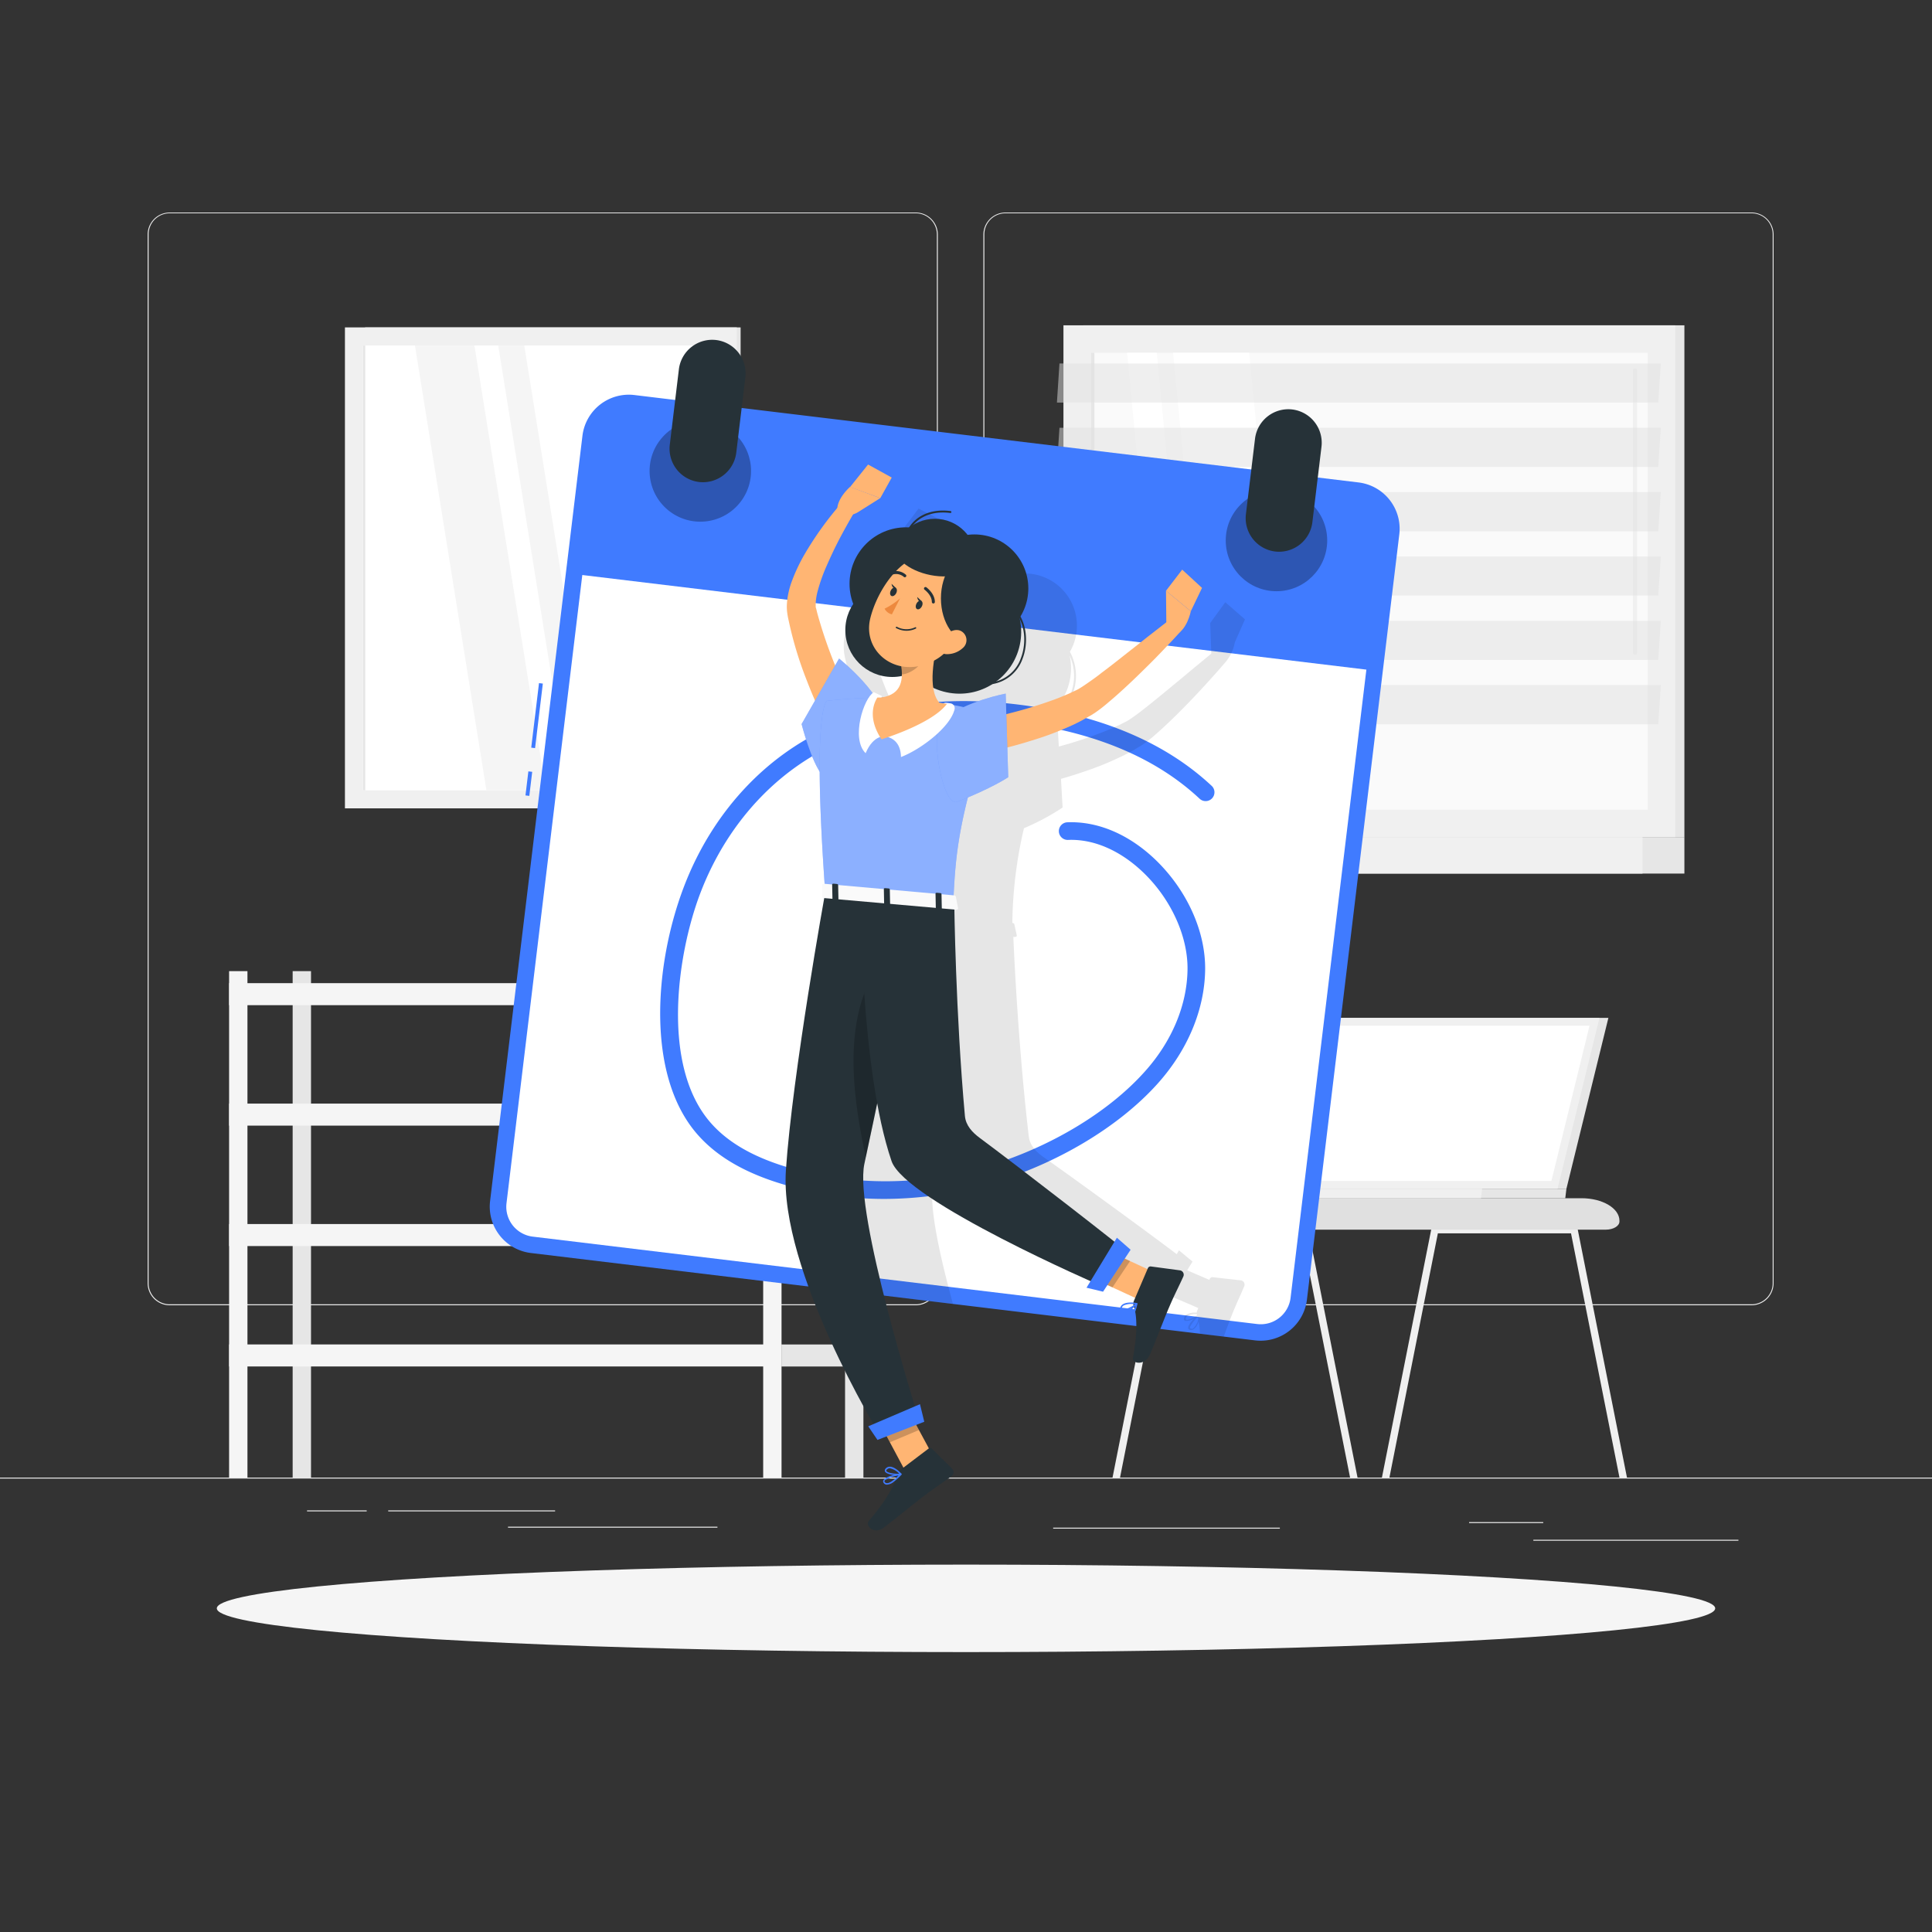 <svg xmlns="http://www.w3.org/2000/svg" xmlns:xlink="http://www.w3.org/1999/xlink" viewBox="0 0 500 500"><rect x="0" y="0" width="500" height="500" fill="#333333" stroke="none"/><defs><clipPath id="freepik--clip-path--inject-115"><path d="M324.82,346.89,137.35,324.27a12.09,12.09,0,0,1-10.52-13.41l23.91-198.11a12.09,12.09,0,0,1,13.41-10.52l187.47,22.63a12.08,12.08,0,0,1,10.52,13.41l-23.91,198.1A12.08,12.08,0,0,1,324.82,346.89Z" style="fill:none"></path></clipPath></defs><g id="freepik--background-complete--inject-115"><rect y="382.4" width="500" height="0.25" style="fill:#ebebeb"></rect><rect x="396.83" y="398.49" width="53.07" height="0.25" style="fill:#ebebeb"></rect><rect x="272.56" y="395.36" width="58.66" height="0.25" style="fill:#ebebeb"></rect><rect x="380.2" y="393.92" width="19.19" height="0.25" style="fill:#ebebeb"></rect><rect x="100.47" y="390.89" width="43.19" height="0.25" style="fill:#ebebeb"></rect><rect x="79.46" y="390.89" width="15.44" height="0.25" style="fill:#ebebeb"></rect><rect x="131.47" y="395.11" width="54.2" height="0.25" style="fill:#ebebeb"></rect><path d="M237,337.8H43.91a5.71,5.71,0,0,1-5.7-5.71V60.66A5.71,5.71,0,0,1,43.91,55H237a5.71,5.71,0,0,1,5.71,5.71V332.09A5.71,5.71,0,0,1,237,337.8ZM43.91,55.2a5.46,5.46,0,0,0-5.45,5.46V332.09a5.46,5.46,0,0,0,5.45,5.46H237a5.47,5.47,0,0,0,5.46-5.46V60.66A5.47,5.47,0,0,0,237,55.2Z" style="fill:#ebebeb"></path><path d="M453.31,337.8H260.21a5.72,5.72,0,0,1-5.71-5.71V60.66A5.72,5.72,0,0,1,260.21,55h193.1A5.71,5.71,0,0,1,459,60.66V332.09A5.71,5.71,0,0,1,453.31,337.8ZM260.21,55.2a5.47,5.47,0,0,0-5.46,5.46V332.09a5.47,5.47,0,0,0,5.46,5.46h193.1a5.47,5.47,0,0,0,5.46-5.46V60.66a5.47,5.47,0,0,0-5.46-5.46Z" style="fill:#ebebeb"></path><rect x="94.5" y="84.73" width="97.17" height="124.47" transform="translate(286.17 293.93) rotate(180)" style="fill:#e6e6e6"></rect><rect x="89.26" y="84.73" width="101.41" height="124.47" transform="translate(279.94 293.93) rotate(180)" style="fill:#f0f0f0"></rect><rect x="82.42" y="100.94" width="115.11" height="92.05" transform="translate(286.93 7) rotate(90)" style="fill:#fff"></rect><polygon points="141.28 204.52 122.78 89.41 107.39 89.41 125.88 204.52 141.28 204.52" style="fill:#f5f5f5"></polygon><polygon points="154.17 204.52 135.68 89.41 128.94 89.41 147.44 204.52 154.17 204.52" style="fill:#f5f5f5"></polygon><rect x="36.68" y="146.68" width="115.11" height="0.57" transform="translate(241.2 52.74) rotate(90)" style="fill:#e6e6e6"></rect><rect x="280.29" y="84.18" width="155.62" height="132.46" transform="translate(716.21 300.83) rotate(180)" style="fill:#e6e6e6"></rect><rect x="275.21" y="84.18" width="158.33" height="132.46" transform="translate(708.76 300.83) rotate(180)" style="fill:#f0f0f0"></rect><rect x="280.29" y="216.64" width="155.62" height="9.44" transform="translate(716.21 442.72) rotate(180)" style="fill:#e6e6e6"></rect><rect x="266.75" y="216.64" width="158.33" height="9.44" transform="translate(691.83 442.72) rotate(180)" style="fill:#f0f0f0"></rect><rect x="295.26" y="78.36" width="118.24" height="144.11" transform="translate(504.79 -203.96) rotate(90)" style="fill:#fafafa"></rect><polygon points="334.69 209.53 323.3 91.3 303.6 91.3 314.99 209.53 334.69 209.53" style="fill:#fff"></polygon><path d="M423.14,169.45a.54.54,0,0,0,.54-.54v-73a.54.54,0,0,0-1.08,0v73A.54.54,0,0,0,423.14,169.45Z" style="fill:#f0f0f0"></path><polygon points="310.76 209.53 299.37 91.3 291.69 91.3 303.08 209.53 310.76 209.53" style="fill:#fff"></polygon><rect x="223.66" y="149.96" width="118.24" height="0.9" transform="translate(433.19 -132.36) rotate(90)" style="fill:#e6e6e6"></rect><polygon points="273.53 104.19 429.15 104.19 429.81 94.06 274.19 94.06 273.53 104.19" style="fill:#e0e0e0;opacity:0.5"></polygon><polygon points="273.53 120.84 429.15 120.84 429.81 110.71 274.19 110.71 273.53 120.84" style="fill:#e0e0e0;opacity:0.5"></polygon><polygon points="273.53 137.49 429.15 137.49 429.81 127.36 274.19 127.36 273.53 137.49" style="fill:#e0e0e0;opacity:0.5"></polygon><polygon points="273.53 154.14 429.15 154.14 429.81 144.01 274.19 144.01 273.53 154.14" style="fill:#e0e0e0;opacity:0.5"></polygon><polygon points="273.53 170.79 429.15 170.79 429.81 160.66 274.19 160.66 273.53 170.79" style="fill:#e0e0e0;opacity:0.5"></polygon><polygon points="273.53 187.44 429.15 187.44 429.81 177.31 274.19 177.31 273.53 187.44" style="fill:#e0e0e0;opacity:0.5"></polygon><path d="M338.56,318.05a.94.94,0,0,0-.93-.75h-36a.94.94,0,0,0-.93.75L287.92,382.4h1.94l12.54-63.21h34.46L349.4,382.4h1.93Z" style="fill:#f0f0f0"></path><path d="M408.29,318.05a.94.94,0,0,0-.93-.75h-36a.94.94,0,0,0-.93.75L357.64,382.4h1.94l12.54-63.21h34.46l12.54,63.21h1.94Z" style="fill:#f0f0f0"></path><path d="M409.31,310.1H296.05c-5.41,0-9.8,2.6-9.8,5.82v.2c0,1.17,1.6,2.12,3.58,2.12H415.54c2,0,3.57-.95,3.57-2.12v-.2C419.11,312.7,414.72,310.1,409.31,310.1Z" style="fill:#e0e0e0"></path><polygon points="416.25 263.43 341.36 263.43 330.5 307.65 405.39 307.65 416.25 263.43" style="fill:#e6e6e6"></polygon><polygon points="405.39 307.65 405.09 310.1 330.2 310.1 330.5 307.65 405.39 307.65" style="fill:#e6e6e6"></polygon><polygon points="413.94 263.43 339.05 263.43 328.2 307.65 403.09 307.65 413.94 263.43" style="fill:#f0f0f0"></polygon><polygon points="401.5 305.63 411.37 265.45 340.64 265.45 330.77 305.63 401.5 305.63" style="fill:#fff"></polygon><polygon points="383.57 307.65 383.27 310.1 300.8 310.1 301.1 307.65 383.57 307.65" style="fill:#f0f0f0"></polygon><rect x="202.26" y="316.78" width="25.71" height="5.7" style="fill:#e6e6e6"></rect><rect x="75.74" y="251.33" width="4.75" height="131.07" transform="translate(156.23 633.73) rotate(180)" style="fill:#e6e6e6"></rect><rect x="59.3" y="316.78" width="142.96" height="5.7" transform="translate(261.56 639.26) rotate(180)" style="fill:#f5f5f5"></rect><rect x="202.26" y="347.95" width="25.71" height="5.7" style="fill:#e6e6e6"></rect><rect x="59.3" y="347.95" width="142.96" height="5.7" transform="translate(261.56 701.59) rotate(180)" style="fill:#f5f5f5"></rect><rect x="202.26" y="254.45" width="25.71" height="5.7" style="fill:#e6e6e6"></rect><rect x="59.3" y="254.45" width="142.96" height="5.7" transform="translate(261.56 514.59) rotate(180)" style="fill:#f5f5f5"></rect><rect x="202.26" y="285.61" width="25.71" height="5.7" style="fill:#e6e6e6"></rect><rect x="59.3" y="285.61" width="142.96" height="5.7" transform="translate(261.56 576.92) rotate(180)" style="fill:#f5f5f5"></rect><rect x="218.7" y="251.33" width="4.75" height="131.07" transform="translate(442.15 633.73) rotate(180)" style="fill:#e6e6e6"></rect><rect x="197.51" y="251.33" width="4.75" height="131.07" transform="translate(399.77 633.73) rotate(180)" style="fill:#f5f5f5"></rect><rect x="59.3" y="251.33" width="4.75" height="131.07" transform="translate(123.34 633.73) rotate(180)" style="fill:#f5f5f5"></rect></g><g id="freepik--Shadow--inject-115"><ellipse id="freepik--path--inject-115" cx="250" cy="416.24" rx="193.89" ry="11.32" style="fill:#f5f5f5"></ellipse></g><g id="freepik--Calendar--inject-115"><rect x="130.57" y="184.7" width="16.82" height="1" transform="translate(-61.51 301.03) rotate(-83.13)" style="fill:#407BFF"></rect><rect x="133.72" y="202.28" width="6.27" height="1" transform="translate(-80.85 314.38) rotate(-83.12)" style="fill:#407BFF"></rect><path d="M324.82,346.89,137.35,324.27a12.09,12.09,0,0,1-10.52-13.41l23.91-198.11a12.09,12.09,0,0,1,13.41-10.52l187.47,22.63a12.08,12.08,0,0,1,10.52,13.41l-23.91,198.1A12.08,12.08,0,0,1,324.82,346.89Z" style="fill:#407BFF"></path><circle cx="181.24" cy="121.88" r="13.13" transform="translate(-28.28 183.55) rotate(-50.32)" style="opacity:0.3"></circle><circle cx="330.35" cy="139.88" r="13.13" style="opacity:0.3"></circle><path d="M156.11,144H319.86a7.78,7.78,0,0,1,7.78,7.78V340.61a7.78,7.78,0,0,1-7.78,7.78H156.11a0,0,0,0,1,0,0V144a0,0,0,0,1,0,0Z" transform="translate(515.28 35.56) rotate(96.88)" style="fill:#fff"></path><path d="M180.9,124.74h0a8.68,8.68,0,0,1-7.56-9.64l2.36-19.57A8.69,8.69,0,0,1,185.34,88h0a8.69,8.69,0,0,1,7.56,9.64l-2.36,19.56A8.7,8.7,0,0,1,180.9,124.74Z" style="fill:#263238"></path><path d="M330,142.73h0a8.69,8.69,0,0,1-7.56-9.64l2.36-19.56a8.69,8.69,0,0,1,9.64-7.56h0a8.68,8.68,0,0,1,7.56,9.64l-2.36,19.56A8.69,8.69,0,0,1,330,142.73Z" style="fill:#263238"></path><path d="M228.91,310.28a92.31,92.31,0,0,1-25.16-3.46c-10.58-3-18.27-7.41-23.49-13.51-13.06-15.27-10.89-43.66-3.35-63.59C184.69,209.15,200,193.4,219,186.51c14.23-5.17,30.51-6.39,48.39-3.63,19.28,3,34.82,9.87,46.19,20.5a2.28,2.28,0,1,1-3.12,3.33c-10.68-10-25.41-16.49-43.77-19.32-17.11-2.64-32.63-1.5-46.13,3.4-17.72,6.44-32.07,21.21-39.39,40.55-5.91,15.61-10.11,44.21,2.55,59,4.62,5.4,11.58,9.35,21.27,12.09a90.65,90.65,0,0,0,50-.48c16.37-4.78,31.83-14,41.34-24.69,7-7.81,10.87-17.16,11-26.31.13-8.51-4.18-18.07-11.23-24.94-6-5.85-13-8.92-19.69-8.64a2.28,2.28,0,0,1-.19-4.56c8-.32,16.15,3.2,23.06,9.93,8,7.84,12.75,18.41,12.61,28.27-.15,10.25-4.47,20.65-12.16,29.28-10.06,11.3-26.3,21-43.46,26A97.85,97.85,0,0,1,228.91,310.28Z" style="fill:#407BFF"></path></g><g id="freepik--Character--inject-115"><g style="clip-path:url(#freepik--clip-path--inject-115)"><path d="M322.2,160.29l-5.09-4.44-3.91,5.39.29,7.92L308.83,173c-1.86,1.56-3.71,3.11-5.58,4.64s-3.71,3.07-5.57,4.55c-.93.76-1.86,1.48-2.79,2.19s-1.87,1.38-2.69,1.91l-.6.36-.74.38c-.5.24-1,.52-1.5.74-1,.47-2.07.94-3.14,1.37-2.13.85-4.31,1.65-6.53,2.37-1.87.62-3.76,1.17-5.67,1.7l-.29-5.13a51,51,0,0,0-10.47,3.65c-.81-.16-1.66-.31-2.54-.45a1.18,1.18,0,0,0-.72-.38c-.43-.06-.83-.1-1.11-.12a1.15,1.15,0,0,0-.63.14l-1.12-.13a7.31,7.31,0,0,1-1.6-3.71,15.32,15.32,0,0,0,14.74-1.28,9.65,9.65,0,0,0,7.45-6.58,13.08,13.08,0,0,0-.84-10.54,13.51,13.51,0,0,0-12.07-20.27,11.66,11.66,0,0,0-1.69.16,10.32,10.32,0,0,0-13.62-2.17c.11-.13.2-.25.31-.37,2-2.2,5.17-3.21,8.84-2.83a.24.24,0,0,0,.26-.22.24.24,0,0,0-.22-.26c-3.82-.39-7.1.67-9.24,3a8.84,8.84,0,0,0-1,1.41c-.25,0-.5,0-.76,0a14.16,14.16,0,0,0-13.77,14.53,13.89,13.89,0,0,0,1.07,5,11.6,11.6,0,0,0-1.81,6.59,11.76,11.76,0,0,0,12.07,11.45,12.19,12.19,0,0,0,2.36-.3c-.05,2.57-1.14,4.8-4.93,5.5l.1-.35-2-.89a2.92,2.92,0,0,0-.29.23,52.33,52.33,0,0,0-8.62-8.44l-.94,1.75A111.7,111.7,0,0,1,226,169.31c-.17-.55-.38-1.25-.41-1.42s0-.35-.08-.53l0-.63a14.07,14.07,0,0,1,.38-3,42.82,42.82,0,0,1,2.17-6.61c.89-2.23,1.9-4.46,3-6.65s2.16-4.24,3.28-6.29a5.64,5.64,0,0,0,1.21-.59l5.45-3.65,2.73-5.23-6-3.09-4.37,5.75s-2.8,2.57-3,5.34a82.47,82.47,0,0,0-7.87,11.78,43.22,43.22,0,0,0-3.21,7.45,20.72,20.72,0,0,0-.91,4.41c0,.42,0,.83,0,1.26a12.56,12.56,0,0,0,.09,1.34,20.78,20.78,0,0,0,.46,2.24A93,93,0,0,0,223.8,186c.72,1.72,1.47,3.4,2.25,5.07l-3.2,6s2.22,7.84,4.81,11.72c.2,6.6.78,15.66,2,28.11h-.1c-.32,0-.58.13-.57.33l.11,2.89c0,.19.24.34.53.36h0c-1.19,7.91-6.9,46.8-7.79,68.43-.87,21.35,17.94,53.75,23.62,63l-1.28.59,2.4,3.34,2.28-.95,4.39,7.7-.8.64a1.72,1.72,0,0,0-.32.34,4.11,4.11,0,0,0-2.21-1.07,1.33,1.33,0,0,0-1,.4c-.38.36-.33.66-.22.85.25.45,1.18.69,2.12.78-1.08.32-2.28.8-2.52,1.37a.57.57,0,0,0,.06.59,1.05,1.05,0,0,0,.83.5,3,3,0,0,0,1.81-.82l.3-.26a37.66,37.66,0,0,1-6.39,10.31c-.9,1.1,1.35,3.51,3.89,1.48s7.85-6.6,9.73-8.11c3.06-2.44,4.34-3.24,6.8-5.13a1.28,1.28,0,0,0,.11-1.9l-5.2-4.87a.62.62,0,0,0-.73-.08l-2.6-4.52h0l-.73-1.26,2-.84-1.2-4.38-1.28.59c-3-9.19-16.3-49.41-14.25-60.4.1-.54.21-1.09.31-1.64v0c.8-4.3,1.65-8.92,2.51-13.63a103.53,103.53,0,0,0,4,14.36c3.19,8.6,40.67,24.63,50.62,28.76l-.95,1.67,4.17.88,1-1.69,7,3-.3.77a1.67,1.67,0,0,0-.11.44,4.75,4.75,0,0,0-2.55.43,1.49,1.49,0,0,0-.7.89c-.14.5.06.7.26.79a3.54,3.54,0,0,0,2.32-.61c-.8.86-1.63,1.92-1.54,2.5a.51.51,0,0,0,.37.42,1.21,1.21,0,0,0,1-.09,3.26,3.26,0,0,0,1.19-1.66c.05-.12.09-.25.13-.37.57,2.56.57,6.54-.25,11.62-.22,1.37,3.08,1.95,4.28-1.07s3.54-9.59,4.43-11.83c1.44-3.64,2.17-5,3.37-7.86a1.11,1.11,0,0,0-.91-1.53l-7.26-.81a.76.76,0,0,0-.77.46l-.09.23-4.41-1.9h0l-1.34-.58,1.4-2.26-3.52-2.91-.57,1c-7.91-6-27.49-20.24-34.37-25.05-2-1.37-3.64-3.06-3.92-5.43-2.62-22.31-3.75-45.68-4-51.62l.34,0c.37,0,.65-.19.55-.42l-.64-2.93a.57.57,0,0,0-.51-.27h0A112.72,112.72,0,0,1,265,214.34a61.39,61.39,0,0,0,10-5.35l-.42-7.43.63-.17c2.4-.69,4.78-1.48,7.16-2.32s4.71-1.81,7-2.89l1.74-.83,1.71-.91c.58-.29,1.14-.66,1.7-1l.85-.5.93-.64a38.07,38.07,0,0,0,3.09-2.51c.94-.84,1.87-1.68,2.76-2.53,1.81-1.7,3.54-3.44,5.25-5.2s3.37-3.54,5-5.33,3.28-3.62,4.86-5.5h0a10.8,10.8,0,0,0,2.31-5ZM249,383.57s-.09-.16.16-.41l.08-.07a1,1,0,0,1,.66-.21,3.77,3.77,0,0,1,2,1,2.88,2.88,0,0,0-.13.31C250.7,384.23,249.26,384,249,383.57Zm.2,3.05a.68.68,0,0,1-.55-.34.24.24,0,0,1,0-.23.92.92,0,0,1,.23-.28,9.25,9.25,0,0,1,2.79-1.09c0,.16-.08.33-.13.5C250.58,386.12,249.75,386.65,249.22,386.62ZM307,341.54s-.16-.08-.07-.4l0-.11a1.13,1.13,0,0,1,.48-.54,4.41,4.41,0,0,1,2.35-.37,1.55,1.55,0,0,0,0,.31C308.83,341.1,307.41,341.73,307,341.54Zm1.8,2.25a.78.78,0,0,1-.67,0,.19.19,0,0,1-.15-.17.78.78,0,0,1,.06-.34,10.28,10.28,0,0,1,1.93-2.44l.15.47A4.14,4.14,0,0,1,308.77,343.79Zm-31.5-164.73a9.21,9.21,0,0,1-6,6,15.41,15.41,0,0,0,5.88-12.53,15.23,15.23,0,0,0-.36-2.89A12.69,12.69,0,0,1,277.27,179.06Z" style="opacity:0.1"></path></g><path d="M215.47,190.63a123.35,123.35,0,0,1-6.7-14.59,96.72,96.72,0,0,1-4.67-15.47,19.85,19.85,0,0,1-.41-2.33,13,13,0,0,1-.06-1.39c0-.44.05-.86.08-1.29a21.49,21.49,0,0,1,1-4.53,45,45,0,0,1,3.53-7.61,86.06,86.06,0,0,1,9.34-13l3.33,2.47c-1.26,2.17-2.53,4.42-3.7,6.66S215,144,214,146.29a44,44,0,0,0-2.41,6.76,14.9,14.9,0,0,0-.49,3.1v.65c0,.18,0,.39.07.55s.22.9.38,1.48A119.66,119.66,0,0,0,216.46,173c1,2.32,2,4.62,3.07,6.92s2.2,4.59,3.29,6.74Z" style="fill:#ffb573"></path><path d="M229.15,187.79c.59-7.35-12-17.35-12-17.35l-9.7,16.95s2.49,9.81,5.39,13.29S228.74,192.85,229.15,187.79Z" style="fill:#407BFF"></path><g style="opacity:0.4"><path d="M229.15,187.79c.59-7.35-12-17.35-12-17.35l-9.7,16.95s2.49,9.81,5.39,13.29S228.74,192.85,229.15,187.79Z" style="fill:#fff"></path></g><path d="M222.09,132.52l5.73-3.61L220,126s-4,3.45-3.21,6.77l.77.26A5.29,5.29,0,0,0,222.09,132.52Z" style="fill:#ffb573"></path><polygon points="230.78 123.59 224.66 120.22 220 126.04 227.82 128.91 230.78 123.59" style="fill:#ffb573"></polygon><polygon points="242.2 378.19 234.52 381.16 226.28 365.73 233.17 361.47 242.2 378.19" style="fill:#ffb573"></polygon><path d="M233,380.43l7.33-5.55a.65.65,0,0,1,.86.05l5.23,5.17a1.31,1.31,0,0,1-.17,1.95c-2.59,1.89-3.93,2.68-7.15,5.12-2,1.5-7.53,6-10.27,8.1s-4.94-.52-4-1.63c4.28-5,6.74-9.23,7.36-12A2.22,2.22,0,0,1,233,380.43Z" style="fill:#263238"></path><g style="opacity:0.2"><polygon points="226.28 365.73 230.3 373.26 237.83 370.09 233.18 361.47 226.28 365.73"></polygon></g><circle cx="248.3" cy="163.54" r="15.97" transform="translate(47.1 382.44) rotate(-80.78)" style="fill:#263238"></circle><path d="M256.58,177.1a.25.25,0,0,1,0-.5,9.44,9.44,0,0,0,7.63-6.3c1.52-4,1-8.88-1.33-11.66a.25.25,0,0,1,0-.35.26.26,0,0,1,.36,0c2.4,2.91,3,8,1.41,12.16a10,10,0,0,1-8,6.62Z" style="fill:#263238"></path><path d="M214.06,181.37s-4,1-.49,49.57l33.12,2.95c.64-13.53,1.27-21.86,10.18-48.95a96.5,96.5,0,0,0-13.8-3.09,106.63,106.63,0,0,0-15-1.34C221.52,180.53,214.06,181.37,214.06,181.37Z" style="fill:#407BFF"></path><g style="opacity:0.4"><path d="M214.06,181.37s-4,1-.49,49.57l33.12,2.95c.64-13.53,1.27-21.86,10.18-48.95a96.5,96.5,0,0,0-13.8-3.09,106.63,106.63,0,0,0-15-1.34C221.52,180.53,214.06,181.37,214.06,181.37Z" style="fill:#fff"></path></g><circle cx="252.16" cy="152.28" r="13.97" style="fill:#263238"></circle><circle cx="241.94" cy="144.97" r="10.71" style="fill:#263238"></circle><path d="M234.19,143.21a.25.25,0,0,1-.25-.22,9.19,9.19,0,0,1,2.43-7.9c2.27-2.33,5.69-3.34,9.63-2.83a.25.25,0,0,1,.22.28.26.26,0,0,1-.28.22c-3.78-.49-7.05.46-9.21,2.68a8.72,8.72,0,0,0-2.3,7.48.25.25,0,0,1-.21.28Z" style="fill:#263238"></path><circle cx="230.92" cy="163.05" r="12.15" style="fill:#263238"></circle><circle cx="234.48" cy="151.09" r="14.62" style="fill:#263238"></circle><path d="M243.09,164.79c-1.38,4.75-3.12,13.53,0,17.06,0,0-1.76,4.79-10.75,4-9.89-.88-4.29-5.33-4.29-5.33,5.51-.81,5.73-4.82,5.12-8.66Z" style="fill:#ffb573"></path><path d="M239,167.67l-5.88,4.17a15.74,15.74,0,0,1,.23,2.71c2.08-.11,5.12-2.12,5.53-4.26A7.4,7.4,0,0,0,239,167.67Z" style="opacity:0.2"></path><path d="M250.56,160.13c-4.14,7-5.75,10-11.29,11.87-8.34,2.76-16-3.86-14.05-11.94,1.78-7.28,8.26-17.49,16.79-16.74A11.08,11.08,0,0,1,250.56,160.13Z" style="fill:#ffb573"></path><ellipse cx="251.58" cy="154.85" rx="8.07" ry="11.56" style="fill:#263238"></ellipse><path d="M243.08,137.08c5.74,1.12,9.89,4.65,9.26,7.89s-5.79,5-11.54,3.86-9.89-4.65-9.26-7.89S237.33,136,243.08,137.08Z" style="fill:#263238"></path><path d="M213.57,230.94s-8.5,47-10.18,71.91c-1.75,25.92,24.24,68.38,24.24,68.38l9.69-5.3c.2.15-16.37-51.92-13.62-64.72,5.84-27.2,14.12-68.11,14.12-68.11Z" style="fill:#263238"></path><polygon points="239.2 367.95 227.09 372.65 224.7 369.13 238.09 363.4 239.2 367.95" style="fill:#407BFF"></polygon><path d="M227.8,249.28c3.49-4.84,5.66-4.43,6.94-1.05-2.85,13.92-7.16,34.85-10.68,51.32C221.43,286.92,217,264.17,227.8,249.28Z" style="opacity:0.2"></path><polygon points="300.89 330.26 296.34 337.07 278.91 329.02 283.47 322.21 300.89 330.26" style="fill:#ffb573"></polygon><path d="M293.45,336.67l3.62-8.46a.75.75,0,0,1,.8-.45l7.47,1a1.14,1.14,0,0,1,.9,1.61c-1.32,2.93-2.11,4.3-3.7,8-1,2.29-3.54,8.93-4.89,12.09s-4.72,2.4-4.46,1c1.19-6.28,1.12-11,.21-13.45A1.86,1.86,0,0,1,293.45,336.67Z" style="fill:#263238"></path><g style="opacity:0.2"><polygon points="278.92 329.02 287.9 333.17 292.46 326.36 283.48 322.21 278.92 329.02"></polygon></g><path d="M222.73,231.76s-.15,44.82,8,68.72c3.52,10.34,53.95,32.17,53.95,32.17l7.14-8.46c.71.14-29.27-23.05-38.2-29.65-2-1.47-3.67-3.27-3.9-5.72-2.42-26.74-2.75-54.9-2.75-54.9Z" style="fill:#263238"></path><polygon points="292.6 323.43 285.47 334.29 281.19 333.26 289.05 320.32 292.6 323.43" style="fill:#407BFF"></polygon><path d="M293.63,339.88a3.37,3.37,0,0,1-1.27,1.69,1.23,1.23,0,0,1-1.06.06.54.54,0,0,1-.37-.44c-.14-1.07,2.77-3.62,3.1-3.9a.2.2,0,0,1,.23,0,.17.17,0,0,1,.1.18A13.73,13.73,0,0,1,293.63,339.88Zm-2.22.88a.62.62,0,0,0-.07.35.2.2,0,0,0,.15.18.79.79,0,0,0,.69,0c.63-.33,1.23-1.55,1.66-3.3A12,12,0,0,0,291.41,340.76Z" style="fill:#407BFF"></path><path d="M294.35,337.47l-.05.07c-.81.77-3.29,2.07-4.13,1.67-.2-.09-.4-.31-.24-.82a1.58,1.58,0,0,1,.75-.89c1.23-.71,3.45-.28,3.54-.27a.19.19,0,0,1,.14.13A.22.22,0,0,1,294.35,337.47Zm-4,.88a.76.76,0,0,0,0,.11c-.11.34,0,.4.06.42.51.23,2.37-.59,3.35-1.34a5.15,5.15,0,0,0-2.86.27A1.1,1.1,0,0,0,290.36,338.35Z" style="fill:#407BFF"></path><path d="M238.57,156.93c-.3.59-.85.91-1.24.71s-.45-.83-.15-1.42.86-.91,1.24-.71S238.88,156.34,238.57,156.93Z" style="fill:#263238"></path><path d="M231.93,153.53c-.3.58-.86.9-1.24.7s-.45-.83-.15-1.42.86-.9,1.24-.7S232.23,152.94,231.93,153.53Z" style="fill:#263238"></path><path d="M231.93,152.23l-1.2-1.14S230.89,152.57,231.93,152.23Z" style="fill:#263238"></path><path d="M232.93,154.85a17.4,17.4,0,0,1-4,2.67,2.81,2.81,0,0,0,1.89,1.47Z" style="fill:#ed893e"></path><path d="M232.83,162.94a8.31,8.31,0,0,1-.9-.38.2.2,0,0,1-.08-.26.2.2,0,0,1,.26-.09,5.21,5.21,0,0,0,4.73.13.19.19,0,0,1,.19.33A5.43,5.43,0,0,1,232.83,162.94Z" style="fill:#263238"></path><path d="M249.12,167.75a6,6,0,0,1-4.26,1.54c-2.08-.11-2.46-2.14-1.32-3.75,1-1.45,3.33-3.14,5.15-2.24A2.67,2.67,0,0,1,249.12,167.75Z" style="fill:#ffb573"></path><path d="M241.43,156.16a.39.39,0,0,1-.27-.37c0-1.8-1.86-3.15-1.87-3.17a.38.38,0,0,1-.09-.54.39.39,0,0,1,.54-.09c.09.07,2.21,1.61,2.2,3.8a.39.39,0,0,1-.39.39Z" style="fill:#263238"></path><path d="M231,148.65a.39.39,0,0,1,0-.75,3.81,3.81,0,0,1,3.44.84.37.37,0,0,1,0,.54.38.38,0,0,1-.55,0h0a3.06,3.06,0,0,0-2.73-.63A.44.44,0,0,1,231,148.65Z" style="fill:#263238"></path><path d="M252.24,186.71c2.28-.48,4.72-1,7.06-1.6s4.71-1.19,7-1.89,4.59-1.45,6.81-2.27c1.12-.42,2.2-.87,3.27-1.33.55-.22,1-.49,1.58-.73l.78-.37.62-.35c.87-.52,1.87-1.22,2.84-1.9s2-1.42,2.93-2.18c2-1.48,3.92-3,5.88-4.55s3.93-3.07,5.88-4.64l5.93-4.61,2.82,3c-1.68,1.9-3.43,3.71-5.17,5.54s-3.54,3.6-5.35,5.37-3.65,3.51-5.56,5.22c-.95.86-1.93,1.7-2.93,2.54a37.84,37.84,0,0,1-3.25,2.51l-1,.63-.89.5c-.59.32-1.18.69-1.78,1l-1.8.9-1.81.81c-2.43,1.05-4.87,2-7.35,2.79s-4.95,1.55-7.45,2.19-5,1.21-7.63,1.66Z" style="fill:#ffb573"></path><path d="M247.68,207.51c9-3.49,13.25-6.37,13.25-6.37l-.66-21.63S250,181.42,244,186.18C240.28,189.11,244,208.94,247.68,207.51Z" style="fill:#407BFF"></path><g style="opacity:0.4"><path d="M247.68,207.51c9-3.49,13.25-6.37,13.25-6.37l-.66-21.63S250,181.42,244,186.18C240.28,189.11,244,208.94,247.68,207.51Z" style="fill:#fff"></path></g><path d="M229.17,190.63s3.92.25,4,5.29c5.23-2,12.83-7.84,13.87-12.36a1.25,1.25,0,0,0-1-1.52c-.44-.07-.85-.12-1.14-.15a1.23,1.23,0,0,0-.77.18l-6.29,3.84Z" style="fill:#fff"></path><path d="M226.69,185l1.55-4.86-2.08-1c-2.64,1.46-6,12-2.14,15.79,2.12-5,5.15-4.33,5.15-4.33Z" style="fill:#fff"></path><path d="M243.07,181.86a103.74,103.74,0,0,0-15-1.34h-1c-1.4,2.17-2.13,6,1.06,10.81,0,0,13-3.91,16.94-9.17C244.39,182.05,243.73,182,243.07,181.86Z" style="fill:#ffb573"></path><path d="M231.37,383.43a3.09,3.09,0,0,1-1.89.8,1.06,1.06,0,0,1-.85-.54.64.64,0,0,1,0-.61c.47-1.05,4.08-1.69,4.48-1.76a.21.21,0,0,1,.21.1.18.18,0,0,1,0,.22A14.06,14.06,0,0,1,231.37,383.43Zm-2.19-.47a.71.71,0,0,0-.25.28.23.23,0,0,0,0,.24.7.7,0,0,0,.55.36c.67.06,1.79-.69,3.05-2A10.54,10.54,0,0,0,229.18,383Z" style="fill:#407BFF"></path><path d="M233.21,381.67a.15.15,0,0,1-.07,0c-1,.24-3.65,0-4.09-.83-.1-.2-.14-.51.25-.88a1.41,1.41,0,0,1,1.06-.38c1.34.06,2.82,1.7,2.88,1.77a.19.19,0,0,1,0,.19A.17.17,0,0,1,233.21,381.67Zm-3.55-1.47-.09.08c-.26.24-.2.36-.18.41.27.49,2.15.81,3.31.69a4.54,4.54,0,0,0-2.36-1.38A1,1,0,0,0,229.66,380.2Z" style="fill:#407BFF"></path><path d="M238.58,155.63l-1.21-1.13S237.53,156,238.58,155.63Z" style="fill:#263238"></path><path d="M247.36,232l.58,3c.1.24-.2.45-.58.42l-34.09-3c-.3,0-.53-.2-.53-.38l0-3c0-.2.27-.35.6-.32l33.54,3A.6.6,0,0,1,247.36,232Z" style="fill:#fafafa"></path><path d="M242.52,235.34l.9.08c.18,0,.32-.06.32-.18l-.08-3.89c0-.11-.15-.22-.33-.23l-.9-.08c-.18,0-.32.06-.32.18l.08,3.89C242.19,235.22,242.34,235.33,242.52,235.34Z" style="fill:#263238"></path><path d="M215.77,233l.9.08c.18,0,.32-.07.32-.18l-.08-3.89c0-.12-.15-.22-.33-.24l-.9-.08c-.18,0-.32.07-.32.18l.08,3.89C215.44,232.83,215.59,232.94,215.77,233Z" style="fill:#263238"></path><path d="M229.14,234.15l.9.08c.18,0,.33-.07.32-.18l-.08-3.89c0-.11-.15-.22-.32-.23l-.9-.08c-.18,0-.33.06-.32.17l.07,3.89C228.82,234,229,234.13,229.14,234.15Z" style="fill:#263238"></path><path d="M301.85,161.73l-.09-8.84,6.42,5.3s-1,5.16-4.22,6.19Z" style="fill:#ffb573"></path><polygon points="305.95 147.42 311.08 152.15 308.18 158.19 301.76 152.89 305.95 147.42" style="fill:#ffb573"></polygon></g></svg>